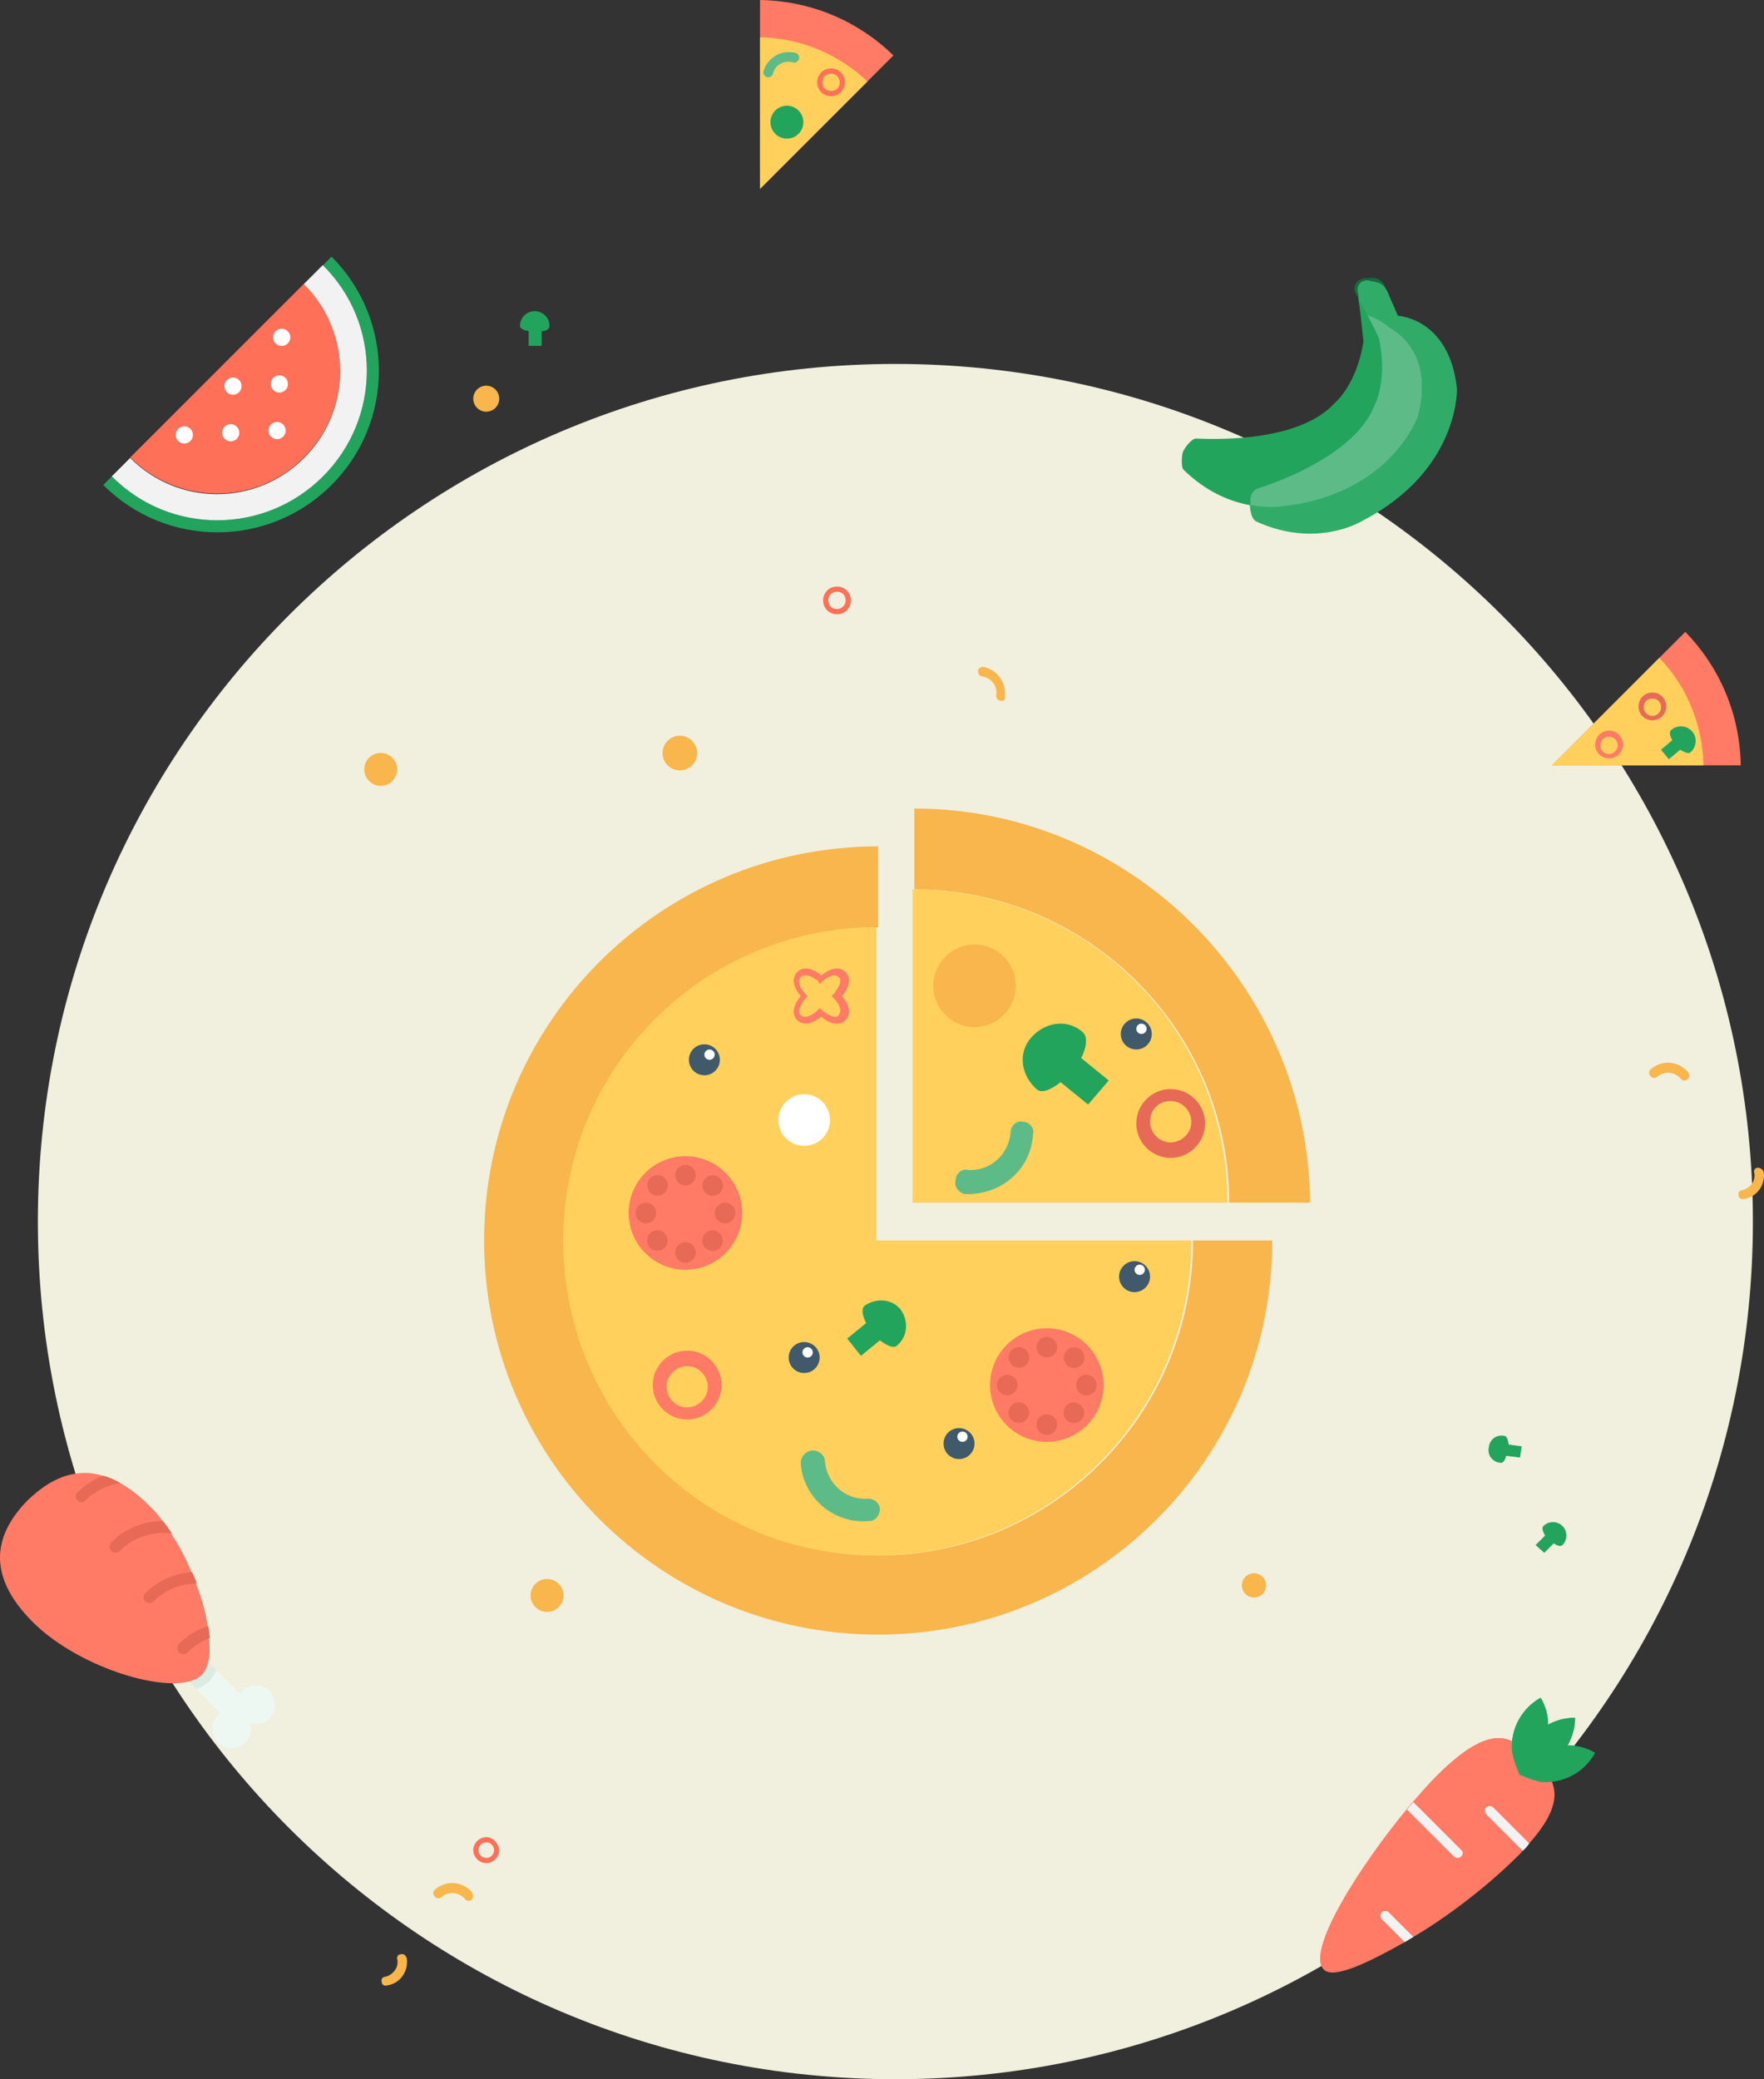 <svg width="308" height="363" viewBox="0 0 308 363" fill="none" xmlns="http://www.w3.org/2000/svg">
<rect x="0" y="0" width="308" height="363" fill="#333333" stroke="none"/>
<path fill-rule="evenodd" clip-rule="evenodd" d="M156.336 362.984C239.026 362.984 306.06 295.95 306.06 213.26C306.06 130.569 239.026 63.535 156.336 63.535C73.646 63.535 6.612 130.569 6.612 213.26C6.612 295.95 73.646 362.984 156.336 362.984Z" fill="#F1EFDD"/>
<mask id="mask0_4_338" style="mask-type:luminance" maskUnits="userSpaceOnUse" x="6" y="63" width="301" height="300">
<path fill-rule="evenodd" clip-rule="evenodd" d="M156.336 362.984C239.026 362.984 306.06 295.95 306.06 213.26C306.06 130.569 239.026 63.535 156.336 63.535C73.646 63.535 6.612 130.569 6.612 213.26C6.612 295.95 73.646 362.984 156.336 362.984Z" fill="white"/>
</mask>
<g mask="url(#mask0_4_338)">
<path d="M264.898 324.125C260.091 328.933 253.081 334.441 246.771 338.146C246.27 338.447 245.77 338.747 245.269 339.048C239.56 342.253 232.951 345.658 231.148 343.855C227.943 340.65 237.457 325.728 245.67 315.813C246.07 315.312 246.371 314.912 246.771 314.511C248.173 312.909 249.475 311.406 250.777 310.104C260.492 300.39 263.997 303.094 267.903 307C271.408 310.505 274.012 313.91 267.001 321.822C266.601 322.223 266.2 322.623 265.8 323.124C265.599 323.525 265.199 323.825 264.898 324.125Z" fill="#FF7B65"/>
<path d="M278.519 305.998C277.016 305.097 275.314 304.696 273.712 304.696C274.513 303.294 275.013 301.592 275.013 299.889C273.311 299.889 271.709 300.29 270.306 301.091C270.306 299.489 269.906 297.886 269.004 296.384C265.599 298.287 263.697 301.992 263.997 305.698C264.097 306.9 265.199 309.604 265.299 309.804C265.399 309.904 268.103 311.006 269.405 311.106C272.91 311.306 276.616 309.504 278.519 305.998Z" fill="#22A45D"/>
<path d="M265.9 323.124L259.49 316.714C259.19 316.414 259.19 315.813 259.49 315.513C259.791 315.212 260.392 315.212 260.692 315.513L267.001 321.822C266.701 322.323 266.3 322.723 265.9 323.124Z" fill="#F2F2F2"/>
<path d="M246.771 338.146C246.27 338.447 245.77 338.747 245.269 339.048L241.263 335.042C240.963 334.741 240.963 334.14 241.263 333.84C241.563 333.54 242.164 333.54 242.465 333.84L246.771 338.146Z" fill="#F2F2F2"/>
<path d="M255.084 324.125C254.783 324.426 254.182 324.426 253.882 324.125L245.67 315.913C246.07 315.412 246.371 315.012 246.771 314.611L255.184 323.024C255.484 323.224 255.484 323.725 255.084 324.125Z" fill="#F2F2F2"/>
<path d="M159.641 141.152V155.273C189.986 155.273 214.623 179.91 214.623 209.955H228.744C228.444 172.098 197.497 141.152 159.641 141.152Z" fill="#F8B64C"/>
<path d="M222.134 216.564C222.134 254.722 191.188 285.367 153.331 285.367C115.174 285.367 84.528 254.421 84.528 216.564C84.528 178.407 115.475 147.762 153.331 147.762V161.883C122.986 161.883 98.65 186.52 98.65 216.564C98.65 246.91 123.286 271.547 153.331 271.547C183.677 271.547 208.314 246.91 208.314 216.564H222.134Z" fill="#F8B64C"/>
<path d="M214.323 209.955C214.323 179.609 189.686 155.273 159.34 155.273V209.955H214.323Z" fill="#FFD15C"/>
<path d="M208.013 216.565C208.013 246.91 183.376 271.547 153.031 271.547C122.686 271.547 98.349 246.91 98.349 216.565C98.349 186.219 122.986 161.883 153.031 161.883V216.565H208.013Z" fill="#FFD15C"/>
<path d="M182.775 251.717C188.251 251.717 192.69 247.278 192.69 241.802C192.69 236.326 188.251 231.887 182.775 231.887C177.3 231.887 172.861 236.326 172.861 241.802C172.861 247.278 177.3 251.717 182.775 251.717Z" fill="#FF7B65"/>
<path d="M182.775 236.995C183.771 236.995 184.578 236.188 184.578 235.192C184.578 234.197 183.771 233.39 182.775 233.39C181.78 233.39 180.973 234.197 180.973 235.192C180.973 236.188 181.78 236.995 182.775 236.995Z" fill="#E76A56"/>
<path d="M182.775 250.515C183.771 250.515 184.578 249.708 184.578 248.713C184.578 247.717 183.771 246.91 182.775 246.91C181.78 246.91 180.973 247.717 180.973 248.713C180.973 249.708 181.78 250.515 182.775 250.515Z" fill="#E76A56"/>
<path d="M188.818 238.287C189.522 237.583 189.521 236.442 188.817 235.738C188.113 235.034 186.972 235.034 186.268 235.738C185.564 236.442 185.564 237.583 186.268 238.287C186.972 238.991 188.114 238.991 188.818 238.287Z" fill="#E76A56"/>
<path d="M179.151 247.892C179.855 247.188 179.855 246.046 179.151 245.342C178.447 244.638 177.306 244.638 176.602 245.342C175.898 246.046 175.898 247.188 176.602 247.892C177.306 248.596 178.447 248.596 179.151 247.892Z" fill="#E76A56"/>
<path d="M189.686 243.605C190.681 243.605 191.488 242.798 191.488 241.802C191.488 240.807 190.681 240 189.686 240C188.69 240 187.883 240.807 187.883 241.802C187.883 242.798 188.69 243.605 189.686 243.605Z" fill="#E76A56"/>
<path d="M175.865 243.605C176.861 243.605 177.668 242.798 177.668 241.802C177.668 240.807 176.861 240 175.865 240C174.87 240 174.062 240.807 174.062 241.802C174.062 242.798 174.87 243.605 175.865 243.605Z" fill="#E76A56"/>
<path d="M188.781 247.912C189.485 247.208 189.485 246.067 188.781 245.363C188.077 244.659 186.936 244.659 186.232 245.363C185.528 246.067 185.528 247.208 186.232 247.912C186.936 248.616 188.077 248.616 188.781 247.912Z" fill="#E76A56"/>
<path d="M179.188 238.258C179.892 237.554 179.892 236.413 179.188 235.709C178.484 235.005 177.343 235.005 176.639 235.708C175.935 236.412 175.935 237.554 176.639 238.258C177.342 238.962 178.484 238.962 179.188 238.258Z" fill="#E76A56"/>
<path d="M119.681 221.672C125.157 221.672 129.596 217.233 129.596 211.757C129.596 206.281 125.157 201.842 119.681 201.842C114.205 201.842 109.766 206.281 109.766 211.757C109.766 217.233 114.205 221.672 119.681 221.672Z" fill="#FF7B65"/>
<path d="M119.681 206.95C120.677 206.95 121.484 206.143 121.484 205.147C121.484 204.152 120.677 203.345 119.681 203.345C118.685 203.345 117.878 204.152 117.878 205.147C117.878 206.143 118.685 206.95 119.681 206.95Z" fill="#E76A56"/>
<path d="M119.681 220.47C120.677 220.47 121.484 219.663 121.484 218.668C121.484 217.672 120.677 216.865 119.681 216.865C118.685 216.865 117.878 217.672 117.878 218.668C117.878 219.663 118.685 220.47 119.681 220.47Z" fill="#E76A56"/>
<path d="M125.723 208.242C126.427 207.538 126.427 206.397 125.723 205.693C125.019 204.989 123.878 204.989 123.174 205.693C122.47 206.397 122.47 207.539 123.174 208.242C123.878 208.946 125.019 208.946 125.723 208.242Z" fill="#E76A56"/>
<path d="M116.057 217.847C116.761 217.143 116.761 216.001 116.057 215.297C115.353 214.593 114.212 214.593 113.508 215.297C112.804 216.001 112.804 217.143 113.508 217.847C114.212 218.551 115.353 218.551 116.057 217.847Z" fill="#E76A56"/>
<path d="M126.591 213.56C127.587 213.56 128.394 212.753 128.394 211.757C128.394 210.762 127.587 209.955 126.591 209.955C125.596 209.955 124.789 210.762 124.789 211.757C124.789 212.753 125.596 213.56 126.591 213.56Z" fill="#E76A56"/>
<path d="M112.771 213.56C113.766 213.56 114.573 212.753 114.573 211.757C114.573 210.762 113.766 209.955 112.771 209.955C111.775 209.955 110.968 210.762 110.968 211.757C110.968 212.753 111.775 213.56 112.771 213.56Z" fill="#E76A56"/>
<path d="M125.687 217.867C126.391 217.163 126.391 216.022 125.687 215.318C124.983 214.614 123.842 214.614 123.138 215.318C122.434 216.022 122.434 217.163 123.138 217.867C123.842 218.571 124.983 218.571 125.687 217.867Z" fill="#E76A56"/>
<path d="M116.093 208.213C116.798 207.509 116.798 206.368 116.094 205.664C115.39 204.96 114.249 204.96 113.544 205.663C112.84 206.367 112.84 207.509 113.544 208.213C114.248 208.917 115.389 208.917 116.093 208.213Z" fill="#E76A56"/>
<path fill-rule="evenodd" clip-rule="evenodd" d="M139.21 178.107C139.511 178.407 140.112 178.708 140.712 178.708C141.313 178.708 142.215 178.407 143.417 177.506C145.219 179.008 146.721 179.008 147.623 178.107C148.524 177.206 148.524 175.703 147.022 173.901C148.524 172.098 148.524 170.596 147.623 169.694C146.721 168.793 145.219 168.793 143.417 170.295C141.614 168.793 140.112 168.793 139.21 169.694C138.309 170.596 138.309 172.098 139.811 173.901C138.309 175.703 138.309 177.206 139.21 178.107ZM139.811 170.596C140.112 170.295 140.412 170.295 140.712 170.295C141.313 170.295 141.914 170.596 142.816 171.197L143.116 171.798L143.417 171.497C144.618 170.295 145.82 169.995 146.421 170.596C147.022 170.896 146.721 172.098 145.52 173.6L145.219 173.901L145.52 174.201C146.721 175.403 147.022 176.605 146.421 177.206C146.121 177.807 144.919 177.506 143.417 176.304L143.116 176.004L142.816 176.304C141.614 177.506 140.412 177.807 139.811 177.206C139.21 176.905 139.511 175.703 140.712 174.201L141.013 173.901L140.712 173.6C139.511 172.398 139.21 171.197 139.811 170.596Z" fill="#FF7B65"/>
<path d="M122.986 187.721C124.479 187.721 125.69 186.511 125.69 185.017C125.69 183.524 124.479 182.313 122.986 182.313C121.493 182.313 120.282 183.524 120.282 185.017C120.282 186.511 121.493 187.721 122.986 187.721Z" fill="#40596B"/>
<path d="M123.887 185.017C124.385 185.017 124.789 184.614 124.789 184.116C124.789 183.618 124.385 183.215 123.887 183.215C123.39 183.215 122.986 183.618 122.986 184.116C122.986 184.614 123.39 185.017 123.887 185.017Z" fill="white"/>
<path d="M140.412 239.699C141.905 239.699 143.116 238.488 143.116 236.995C143.116 235.502 141.905 234.291 140.412 234.291C138.919 234.291 137.708 235.502 137.708 236.995C137.708 238.488 138.919 239.699 140.412 239.699Z" fill="#40596B"/>
<path d="M141.013 236.995C141.511 236.995 141.914 236.592 141.914 236.094C141.914 235.596 141.511 235.192 141.013 235.192C140.515 235.192 140.112 235.596 140.112 236.094C140.112 236.592 140.515 236.995 141.013 236.995Z" fill="white"/>
<path d="M198.098 225.578C199.592 225.578 200.802 224.367 200.802 222.874C200.802 221.381 199.592 220.17 198.098 220.17C196.605 220.17 195.394 221.381 195.394 222.874C195.394 224.367 196.605 225.578 198.098 225.578Z" fill="#40596B"/>
<path d="M199 222.573C199.498 222.573 199.901 222.17 199.901 221.672C199.901 221.174 199.498 220.771 199 220.771C198.502 220.771 198.098 221.174 198.098 221.672C198.098 222.17 198.502 222.573 199 222.573Z" fill="white"/>
<path d="M198.399 183.215C199.892 183.215 201.103 182.004 201.103 180.511C201.103 179.017 199.892 177.806 198.399 177.806C196.905 177.806 195.695 179.017 195.695 180.511C195.695 182.004 196.905 183.215 198.399 183.215Z" fill="#40596B"/>
<path d="M199.3 180.511C199.798 180.511 200.202 180.107 200.202 179.609C200.202 179.111 199.798 178.708 199.3 178.708C198.802 178.708 198.399 179.111 198.399 179.609C198.399 180.107 198.802 180.511 199.3 180.511Z" fill="white"/>
<path d="M167.452 254.722C168.946 254.722 170.157 253.511 170.157 252.018C170.157 250.524 168.946 249.314 167.452 249.314C165.959 249.314 164.748 250.524 164.748 252.018C164.748 253.511 165.959 254.722 167.452 254.722Z" fill="#40596B"/>
<path d="M168.053 251.717C168.551 251.717 168.955 251.314 168.955 250.816C168.955 250.318 168.551 249.914 168.053 249.914C167.556 249.914 167.152 250.318 167.152 250.816C167.152 251.314 167.556 251.717 168.053 251.717Z" fill="white"/>
<path d="M140.412 200.04C142.901 200.04 144.919 198.022 144.919 195.533C144.919 193.044 142.901 191.026 140.412 191.026C137.923 191.026 135.905 193.044 135.905 195.533C135.905 198.022 137.923 200.04 140.412 200.04Z" fill="white"/>
<path d="M156.636 234.892C158.439 233.39 158.739 230.686 157.237 228.582C155.735 226.78 153.031 226.479 150.928 227.982C150.327 228.582 150.627 229.784 151.228 230.986L147.923 233.69L150.327 236.695L153.632 233.991C154.834 234.892 156.035 235.493 156.636 234.892Z" fill="#22A45D"/>
<path fill-rule="evenodd" clip-rule="evenodd" d="M113.973 241.802C113.973 238.497 116.677 235.793 119.982 235.793C123.286 235.793 125.991 238.497 125.991 241.802C125.991 245.107 123.286 247.811 119.982 247.811C116.677 247.811 113.973 245.107 113.973 241.802ZM116.376 242.103C116.376 243.905 117.878 245.708 119.982 245.708C122.085 245.708 123.587 243.905 123.587 242.103C123.587 240.3 122.085 238.497 119.982 238.497C118.179 238.497 116.376 240 116.376 242.103Z" fill="#FF7B65"/>
<path d="M180.973 190.125C178.269 187.721 177.668 183.816 180.071 181.111C182.475 178.407 186.381 177.807 189.085 180.21C189.986 181.111 189.686 182.914 188.784 184.717L193.592 188.623L189.986 192.829L185.179 188.923C183.677 190.125 181.874 191.026 180.973 190.125Z" fill="#22A45D"/>
<path fill-rule="evenodd" clip-rule="evenodd" d="M210.417 196.134C210.417 199.439 207.713 202.143 204.408 202.143C201.103 202.143 198.399 199.439 198.399 196.134C198.399 192.829 201.103 190.125 204.408 190.125C207.713 190.125 210.417 192.829 210.417 196.134ZM208.013 195.834C208.013 194.031 206.511 192.228 204.408 192.228C202.305 192.228 200.802 193.73 200.802 195.834C200.802 197.636 202.305 199.439 204.408 199.439C206.211 199.439 208.013 197.937 208.013 195.834Z" fill="#E76A56"/>
<path d="M166.852 206.049C166.852 204.847 168.053 203.946 168.955 204.246C172.861 204.547 176.166 201.542 176.466 197.636C176.466 196.434 177.668 195.533 178.569 195.834C179.771 195.834 180.672 197.035 180.372 197.937C180.071 204.246 174.663 208.753 168.354 208.452C167.453 208.152 166.551 207.251 166.852 206.049Z" fill="#5DBB88"/>
<path d="M141.914 253.219C143.116 253.219 144.017 254.121 144.017 255.022C144.318 258.928 147.623 261.932 151.529 261.632C152.73 261.632 153.632 262.533 153.632 263.435C153.632 264.636 152.73 265.538 151.829 265.538C145.52 266.139 140.112 261.332 139.811 255.323C139.811 254.421 140.713 253.219 141.914 253.219Z" fill="#5DBB88"/>
<path d="M170.157 179.309C174.139 179.309 177.367 176.08 177.367 172.098C177.367 168.116 174.139 164.887 170.157 164.887C166.174 164.887 162.946 168.116 162.946 172.098C162.946 176.08 166.174 179.309 170.157 179.309Z" fill="#F8B64C"/>
</g>
<path d="M264.898 324.125C260.091 328.933 253.081 334.441 246.771 338.146C246.27 338.447 245.77 338.747 245.269 339.048C239.56 342.253 232.95 345.658 231.148 343.855C227.943 340.65 237.457 325.728 245.67 315.813C246.07 315.312 246.371 314.912 246.771 314.511C248.173 312.909 249.475 311.406 250.777 310.104C260.492 300.39 263.997 303.094 267.903 307C271.408 310.505 274.012 313.91 267.001 321.822C266.601 322.223 266.2 322.623 265.8 323.124C265.599 323.525 265.199 323.825 264.898 324.125Z" fill="#FF7B65"/>
<path d="M278.519 305.998C277.016 305.097 275.314 304.696 273.711 304.696C274.513 303.294 275.013 301.592 275.013 299.889C273.311 299.889 271.708 300.29 270.306 301.091C270.306 299.489 269.906 297.886 269.004 296.384C265.599 298.287 263.696 301.992 263.997 305.698C264.097 306.9 265.199 309.604 265.299 309.804C265.399 309.904 268.103 311.006 269.405 311.106C272.91 311.306 276.616 309.504 278.519 305.998Z" fill="#22A45D"/>
<path d="M265.9 323.124L259.49 316.714C259.19 316.414 259.19 315.813 259.49 315.513C259.791 315.212 260.392 315.212 260.692 315.513L267.001 321.822C266.701 322.323 266.3 322.723 265.9 323.124Z" fill="#F2F2F2"/>
<path d="M246.771 338.146C246.27 338.447 245.77 338.747 245.269 339.048L241.263 335.042C240.962 334.741 240.962 334.14 241.263 333.84C241.563 333.54 242.164 333.54 242.465 333.84L246.771 338.146Z" fill="#F2F2F2"/>
<path d="M255.084 324.125C254.783 324.426 254.182 324.426 253.882 324.125L245.67 315.913C246.07 315.412 246.371 315.012 246.771 314.611L255.184 323.024C255.484 323.224 255.484 323.725 255.084 324.125Z" fill="#F2F2F2"/>
<path d="M53.086 79.864C61.499 71.452 61.499 57.932 53.086 49.519L22.741 79.864C31.153 88.277 44.774 88.277 53.086 79.864Z" fill="#FF7058"/>
<path d="M56.391 46.314C66.606 56.429 66.606 72.954 56.391 83.169C46.176 93.385 29.651 93.385 19.536 83.169L18.034 84.672C29.05 95.688 46.877 95.688 57.893 84.672C68.91 73.655 68.91 55.828 57.893 44.812L56.391 46.314Z" fill="#22A45D"/>
<rect x="19.505" y="83.202" width="4.607" height="0.1" transform="rotate(-45 19.505 83.202)" fill="#F2F2F2"/>
<rect x="53.108" y="49.533" width="4.607" height="0.1" transform="rotate(-45 53.108 49.533)" fill="#F2F2F2"/>
<path d="M56.391 83.169C66.606 72.954 66.606 56.429 56.391 46.314L53.086 49.619C61.499 58.032 61.499 71.552 53.086 79.965C44.673 88.377 31.153 88.377 22.741 79.965L19.536 83.169C29.651 93.385 46.176 93.385 56.391 83.169Z" fill="#F2F2F2"/>
<path d="M50.246 59.956C50.832 59.369 50.832 58.418 50.246 57.831C49.659 57.244 48.708 57.244 48.121 57.831C47.535 58.418 47.535 59.369 48.121 59.956C48.708 60.542 49.659 60.542 50.246 59.956Z" fill="white"/>
<path d="M41.744 68.473C42.331 67.886 42.331 66.935 41.744 66.348C41.157 65.762 40.206 65.762 39.62 66.348C39.033 66.935 39.033 67.886 39.62 68.473C40.206 69.059 41.157 69.059 41.744 68.473Z" fill="white"/>
<path d="M33.242 76.99C33.829 76.403 33.829 75.452 33.242 74.866C32.656 74.279 31.704 74.279 31.118 74.866C30.531 75.452 30.531 76.403 31.118 76.99C31.704 77.577 32.656 77.577 33.242 76.99Z" fill="white"/>
<path d="M49.842 68.091C50.428 67.505 50.428 66.554 49.842 65.967C49.255 65.38 48.304 65.38 47.717 65.967C47.13 66.554 47.13 67.505 47.717 68.091C48.304 68.678 49.255 68.678 49.842 68.091Z" fill="white"/>
<path d="M41.34 76.609C41.927 76.022 41.927 75.071 41.34 74.484C40.753 73.898 39.802 73.898 39.215 74.484C38.629 75.071 38.629 76.022 39.215 76.609C39.802 77.195 40.753 77.195 41.34 76.609Z" fill="white"/>
<path d="M49.437 76.228C50.024 75.641 50.024 74.69 49.437 74.103C48.851 73.517 47.9 73.517 47.313 74.103C46.726 74.69 46.726 75.641 47.313 76.228C47.9 76.814 48.851 76.814 49.437 76.228Z" fill="white"/>
<path d="M206.516 78.963C206.816 78.162 208.118 76.459 208.919 76.559C213.226 76.76 227.046 76.96 233.055 70.35C233.055 70.35 236.861 67.246 238.063 59.634C238.063 59.634 237.462 53.325 236.961 51.021C236.861 50.52 236.961 50.02 237.262 49.619C237.662 49.018 238.463 48.818 239.164 49.018L240.567 49.319C241.568 49.619 242.169 50.42 242.269 51.422L242.469 57.13C242.469 57.13 250.782 60.736 247.577 72.754C247.577 72.754 242.87 86.274 223.942 88.377C223.942 88.377 214.828 90.08 206.616 81.968C206.215 81.467 206.315 79.664 206.516 78.963Z" fill="#22A45D"/>
<path d="M237.963 90.881C237.963 90.881 230.051 95.888 219.435 91.081C218.233 90.58 218.233 88.077 218.233 88.077C221.538 88.677 223.842 88.277 223.842 88.277C242.87 86.274 247.577 72.754 247.577 72.754C250.782 60.736 242.469 57.13 242.469 57.13C242.469 57.13 241.368 55.929 238.764 55.027C238.263 54.026 237.662 53.024 237.262 52.223C237.161 51.722 237.161 51.322 237.061 51.021C236.961 50.52 237.061 50.02 237.362 49.619C237.762 49.018 238.564 48.818 239.265 49.018L240.567 49.319C241.268 49.519 241.768 50.02 242.069 50.621C242.069 50.621 242.069 50.721 242.169 50.721L244.072 55.127C244.072 55.127 253.085 55.528 254.387 67.846C254.387 67.846 254.888 82.068 237.963 90.881Z" fill="#30AC68"/>
<path d="M242.069 50.621C241.868 50.02 241.268 49.519 240.567 49.319L239.265 48.918C238.564 48.718 237.862 49.018 237.362 49.519C237.061 49.92 236.961 50.42 237.061 50.921C237.161 51.221 237.161 51.722 237.262 52.123C237.061 51.923 236.861 51.622 236.761 51.322C236.46 50.921 236.46 50.42 236.561 49.92C236.761 49.218 237.362 48.718 238.063 48.618L239.465 48.517C240.466 48.417 241.368 49.018 241.768 49.92L242.069 50.621Z" fill="#136D3C"/>
<path d="M242.469 57.13C242.469 57.13 241.368 55.929 238.764 55.027C239.865 57.03 240.767 59.033 240.767 59.033C242.369 66.544 239.966 70.851 239.966 70.851C236.661 79.163 223.741 83.971 219.635 85.272C218.934 85.473 218.433 86.174 218.333 86.975V88.177C221.638 88.778 223.942 88.377 223.942 88.377C242.87 86.274 247.577 72.754 247.577 72.754C250.782 60.736 242.469 57.13 242.469 57.13Z" fill="#5DBB88"/>
<rect x="32.13" y="292.708" width="4.807" height="12.318" transform="rotate(-45 32.13 292.708)" fill="#EEF8F2"/>
<path d="M37.763 291.481L35.56 289.278L32.155 292.683L34.358 294.886C35.159 294.586 35.86 294.085 36.461 293.584C37.062 292.983 37.463 292.282 37.763 291.481Z" fill="#DBEDE2"/>
<path d="M35.259 292.382C31.153 296.488 14.128 291.581 5.715 283.169C-2.697 274.756 -0.795 267.645 4.814 261.937C8.62 258.231 13.026 256.128 17.933 257.63C18.935 257.931 20.037 258.331 21.038 258.932C22.64 259.834 24.343 261.136 26.046 262.838C26.847 263.639 27.748 264.541 28.449 265.642C28.95 266.343 29.551 267.044 29.951 267.846C31.354 269.949 32.555 272.252 33.457 274.556C33.757 275.257 34.058 275.858 34.258 276.559C35.259 279.163 35.961 281.666 36.261 283.97C36.361 284.671 36.461 285.372 36.461 286.073C36.862 288.777 36.361 291.181 35.259 292.382Z" fill="#FF7B65"/>
<path d="M43.672 300.795C44.874 301.196 46.176 300.895 47.077 299.994C48.379 298.692 48.379 296.488 47.077 295.187C45.775 293.885 43.572 293.885 42.27 295.187C41.369 296.088 41.068 297.49 41.469 298.592C40.267 298.191 38.965 298.491 38.064 299.393C36.762 300.695 36.762 302.898 38.064 304.2C39.366 305.502 41.569 305.502 42.871 304.2C43.772 303.299 44.073 301.897 43.672 300.795Z" fill="#EEF8F2"/>
<path d="M36.661 285.973C35.259 286.473 33.958 287.275 32.756 288.476C32.355 288.877 31.654 288.877 31.253 288.476C30.853 288.076 30.853 287.375 31.253 286.974C32.756 285.472 34.458 284.47 36.361 283.87C36.461 284.571 36.561 285.272 36.661 285.973Z" fill="#E76A56"/>
<path d="M34.358 276.458C31.654 276.458 28.85 277.46 26.847 279.563C26.446 279.964 25.745 279.964 25.345 279.563C24.944 279.163 24.944 278.562 25.345 278.161C27.648 275.858 30.552 274.656 33.557 274.455C33.857 275.157 34.158 275.757 34.358 276.458Z" fill="#E76A56"/>
<path d="M30.052 267.745C26.847 267.245 23.442 268.246 20.938 270.75C20.537 271.151 19.836 271.151 19.436 270.75C19.035 270.349 19.035 269.648 19.436 269.248C21.939 266.744 25.244 265.542 28.449 265.542C29.05 266.243 29.551 267.044 30.052 267.745Z" fill="#E76A56"/>
<path d="M21.038 258.932C18.835 259.233 16.631 260.234 14.929 261.937C14.528 262.337 13.928 262.337 13.527 261.937C13.126 261.536 13.126 260.935 13.527 260.535C14.829 259.233 16.331 258.231 18.034 257.63C18.935 257.831 20.037 258.331 21.038 258.932Z" fill="#E76A56"/>
<path d="M289.724 114.853L294.261 110.316C300.16 116.366 303.79 124.533 303.941 133.608H270.969L289.724 114.853Z" fill="#FF7B65"/>
<path d="M270.969 133.608L289.724 114.853C294.412 119.693 297.286 126.348 297.437 133.608H270.969Z" fill="#FFD15C"/>
<path d="M295.169 131.339C296.227 130.432 296.379 128.768 295.471 127.709C294.564 126.651 292.9 126.499 291.841 127.407C291.387 127.709 291.539 128.466 291.992 129.222L290.026 130.886L291.387 132.549L293.354 130.886C294.11 131.339 294.866 131.642 295.169 131.339Z" fill="#22A45D"/>
<path fill-rule="evenodd" clip-rule="evenodd" d="M278.532 129.978C278.532 128.617 279.59 127.558 280.951 127.558C282.313 127.558 283.371 128.617 283.371 129.978C283.371 131.339 282.313 132.398 280.951 132.398C279.59 132.398 278.532 131.339 278.532 129.978ZM279.439 130.129C279.439 131.037 280.044 131.642 280.951 131.642C281.708 131.642 282.464 130.886 282.464 130.129C282.464 129.373 281.859 128.617 280.951 128.617C280.195 128.617 279.439 129.222 279.439 130.129Z" fill="#FF7B65"/>
<path fill-rule="evenodd" clip-rule="evenodd" d="M286.094 123.323C286.094 121.962 287.153 120.903 288.514 120.903C289.875 120.903 290.934 121.962 290.934 123.323C290.934 124.684 289.875 125.743 288.514 125.743C287.153 125.743 286.094 124.684 286.094 123.323ZM287.001 123.474C287.001 124.231 287.606 124.987 288.514 124.987C289.421 124.987 290.026 124.231 290.026 123.474C290.026 122.567 289.421 121.962 288.514 121.962C287.606 121.962 287.001 122.567 287.001 123.474Z" fill="#E76A56"/>
<path d="M151.46 14.217L132.705 32.972V0C141.78 0.151 149.947 3.781 155.997 9.68L151.46 14.217Z" fill="#FF7B65"/>
<path d="M151.46 14.217L132.705 32.972V6.504C139.965 6.655 146.469 9.529 151.46 14.217Z" fill="#FFD15C"/>
<path fill-rule="evenodd" clip-rule="evenodd" d="M142.687 14.368C142.687 13.007 143.746 11.948 145.107 11.948C146.469 11.948 147.527 13.007 147.527 14.368C147.527 15.73 146.469 16.788 145.107 16.788C143.746 16.788 142.687 15.73 142.687 14.368ZM143.595 14.368C143.595 15.276 144.2 15.881 145.107 15.881C146.015 15.881 146.62 15.276 146.62 14.368C146.62 13.612 146.015 12.856 145.107 12.856C144.2 12.856 143.595 13.461 143.595 14.368Z" fill="#FF7058"/>
<path d="M137.394 24.2C138.981 24.2 140.268 22.913 140.268 21.326C140.268 19.739 138.981 18.452 137.394 18.452C135.807 18.452 134.52 19.739 134.52 21.326C134.52 22.913 135.807 24.2 137.394 24.2Z" fill="#22A45D"/>
<path d="M139.511 10.285C139.36 10.739 138.906 11.041 138.453 10.89C136.94 10.436 135.276 11.344 134.974 12.856C134.823 13.31 134.369 13.612 133.915 13.461C133.461 13.31 133.159 12.856 133.31 12.402C134.066 9.982 136.486 8.621 138.906 9.226C139.36 9.377 139.663 9.831 139.511 10.285Z" fill="#5DBB88"/>
<path d="M84.899 71.871C86.152 71.871 87.168 70.855 87.168 69.602C87.168 68.349 86.152 67.333 84.899 67.333C83.646 67.333 82.63 68.349 82.63 69.602C82.63 70.855 83.646 71.871 84.899 71.871Z" fill="#F8B64C"/>
<path d="M95.94 56.897C95.94 55.385 94.73 54.326 93.369 54.326C91.856 54.326 90.798 55.536 90.798 56.897C90.798 57.351 91.403 57.654 92.31 57.805V60.376H94.579V57.805C95.335 57.805 95.94 57.502 95.94 56.897Z" fill="#22A45D"/>
<path d="M272.81 269.735C273.717 268.828 273.717 267.315 272.81 266.408C271.902 265.5 270.39 265.5 269.482 266.408C269.18 266.71 269.331 267.315 269.785 268.071L268.121 269.735L269.634 271.096L271.297 269.433C271.902 269.886 272.507 270.038 272.81 269.735Z" fill="#22A45D"/>
<path fill-rule="evenodd" clip-rule="evenodd" d="M143.722 104.818C143.722 103.457 144.78 102.398 146.142 102.398C147.503 102.398 148.562 103.457 148.562 104.818C148.562 106.179 147.503 107.238 146.142 107.238C144.78 107.238 143.722 106.179 143.722 104.818ZM144.629 104.818C144.629 105.726 145.234 106.33 146.142 106.33C146.898 106.33 147.654 105.726 147.654 104.818C147.654 103.911 147.049 103.306 146.142 103.306C145.234 103.306 144.629 103.911 144.629 104.818Z" fill="#FF7058"/>
<path fill-rule="evenodd" clip-rule="evenodd" d="M82.63 322.993C82.63 321.783 83.689 320.725 84.899 320.725C86.109 320.725 87.016 321.783 87.168 322.993C87.168 324.203 86.109 325.262 84.899 325.262C83.689 325.262 82.63 324.203 82.63 322.993ZM83.538 322.993C83.538 323.75 84.143 324.355 84.899 324.355C85.655 324.355 86.26 323.75 86.26 322.993C86.26 322.237 85.655 321.632 84.899 321.632C84.143 321.632 83.538 322.237 83.538 322.993Z" fill="#FF7058"/>
<path d="M95.519 281.405C97.106 281.405 98.393 280.118 98.393 278.531C98.393 276.944 97.106 275.657 95.519 275.657C93.932 275.657 92.645 276.944 92.645 278.531C92.645 280.118 93.932 281.405 95.519 281.405Z" fill="#F8B64C"/>
<path d="M66.475 137.189C68.063 137.189 69.349 135.902 69.349 134.315C69.349 132.728 68.063 131.442 66.475 131.442C64.888 131.442 63.602 132.728 63.602 134.315C63.602 135.902 64.888 137.189 66.475 137.189Z" fill="#F8B64C"/>
<path d="M174.695 122.318C174.241 122.318 173.938 121.864 173.938 121.41C174.241 119.898 173.182 118.385 171.518 118.083C171.065 118.083 170.762 117.629 170.762 117.175C170.762 116.722 171.216 116.419 171.67 116.419C174.09 116.873 175.753 119.141 175.451 121.561C175.602 122.166 175.148 122.469 174.695 122.318Z" fill="#F8B64C"/>
<path d="M218.949 278.891C220.118 278.891 221.066 277.943 221.066 276.773C221.066 275.604 220.118 274.656 218.949 274.656C217.779 274.656 216.831 275.604 216.831 276.773C216.831 277.943 217.779 278.891 218.949 278.891Z" fill="#F8B64C"/>
<path d="M261.92 255.367C260.559 255.216 259.651 254.006 259.954 252.644C260.105 251.283 261.315 250.376 262.676 250.678C263.13 250.678 263.281 251.434 263.432 252.191L265.701 252.493L265.399 254.459L262.979 254.157C262.827 254.913 262.374 255.518 261.92 255.367Z" fill="#22A45D"/>
<path d="M118.705 134.487C120.375 134.487 121.73 133.133 121.73 131.462C121.73 129.791 120.375 128.437 118.705 128.437C117.034 128.437 115.68 129.791 115.68 131.462C115.68 133.133 117.034 134.487 118.705 134.487Z" fill="#F8B64C"/>
<path d="M306.903 203.858C306.449 203.858 306.147 204.311 306.298 204.765C306.6 206.126 305.542 207.487 304.18 207.79C303.727 207.79 303.424 208.244 303.575 208.697C303.575 209.151 304.029 209.454 304.483 209.302C306.752 209 308.264 206.882 307.962 204.614C307.81 204.16 307.357 203.858 306.903 203.858Z" fill="#F8B64C"/>
<path d="M69.973 341.173C69.519 341.173 69.217 341.627 69.368 342.081C69.671 343.442 68.612 344.803 67.251 345.106C66.797 345.106 66.494 345.559 66.646 346.013C66.646 346.467 67.099 346.769 67.553 346.618C69.822 346.316 71.334 344.198 71.032 341.929C70.881 341.324 70.427 341.022 69.973 341.173Z" fill="#F8B64C"/>
<path d="M82.375 331.645C82.073 331.947 81.468 331.947 81.165 331.493C80.107 330.283 78.292 330.132 77.082 331.191C76.779 331.493 76.174 331.493 75.872 331.04C75.569 330.737 75.569 330.132 76.023 329.83C77.989 328.166 80.712 328.468 82.375 330.283C82.678 330.888 82.678 331.342 82.375 331.645Z" fill="#F8B64C"/>
<path d="M294.652 188.43C294.349 188.733 293.744 188.733 293.442 188.279C292.383 187.069 290.568 186.918 289.358 187.977C289.056 188.279 288.451 188.279 288.148 187.825C287.846 187.523 287.846 186.918 288.3 186.615C290.266 184.952 292.988 185.254 294.652 187.069C295.106 187.674 294.954 188.128 294.652 188.43Z" fill="#F8B64C"/>
</svg>
